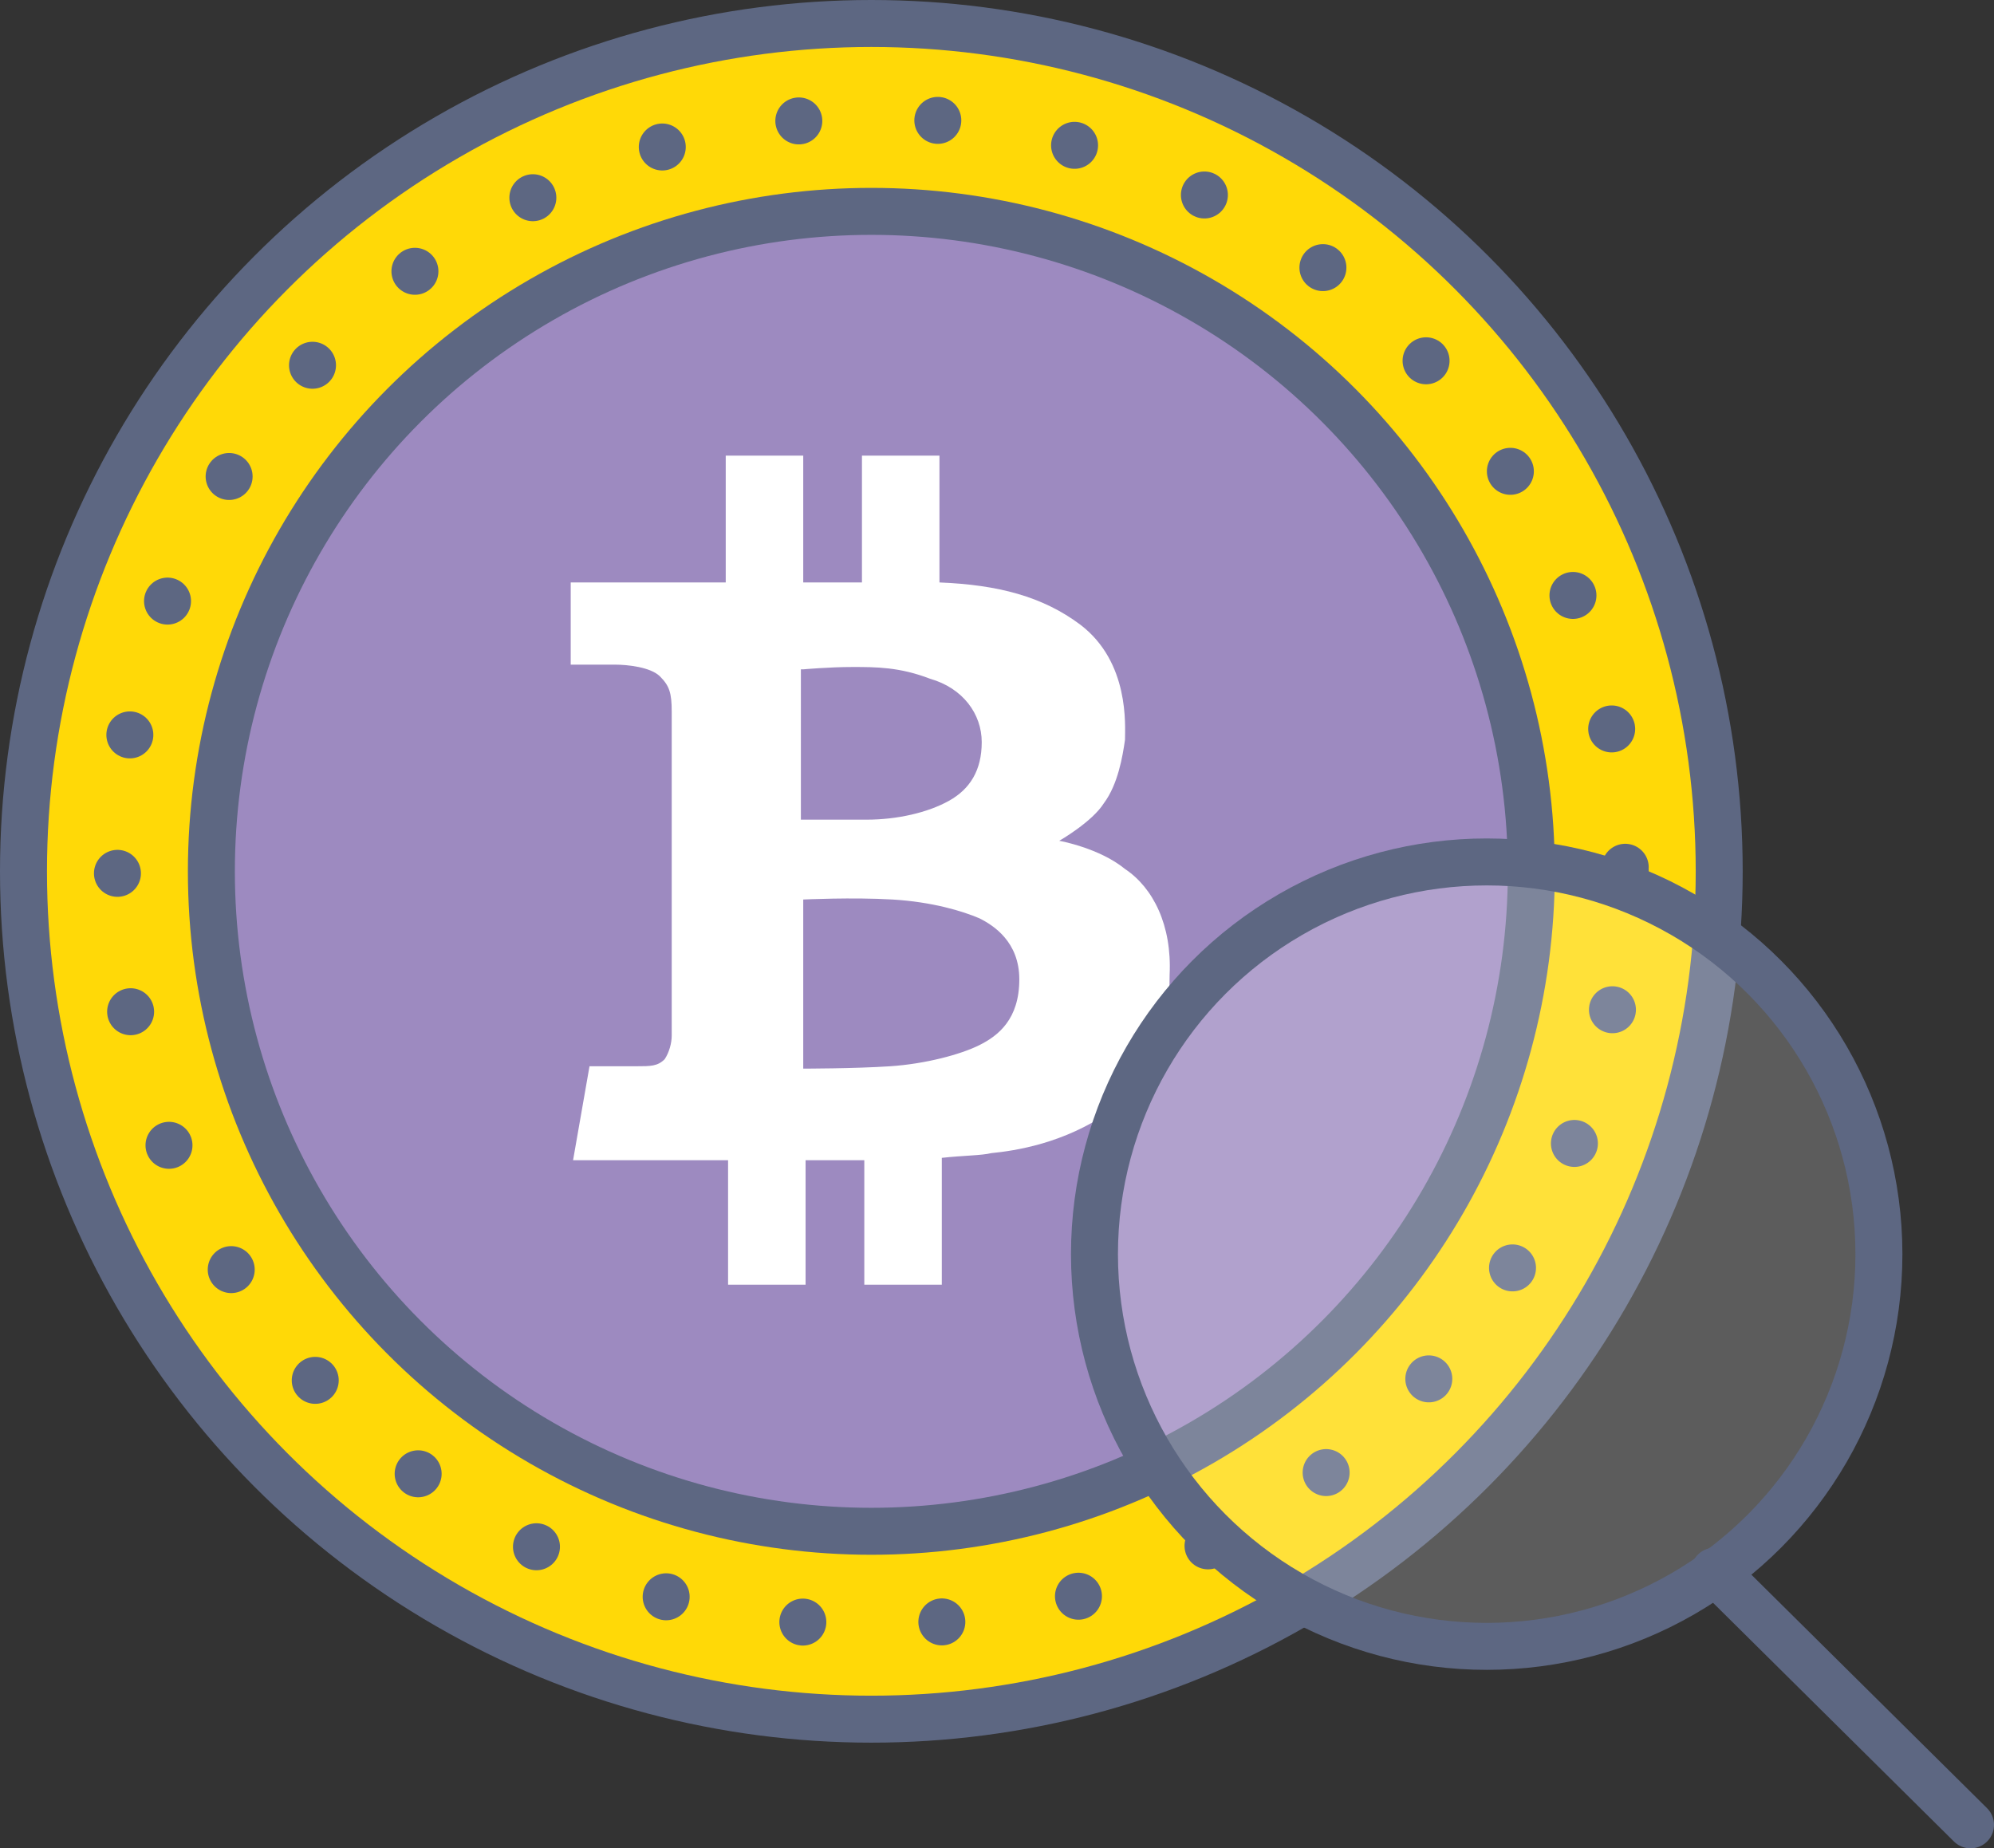 <?xml version="1.0" encoding="utf-8"?>
<!-- Generator: Adobe Illustrator 19.2.1, SVG Export Plug-In . SVG Version: 6.00 Build 0)  -->
<svg version="1.1" id="Layer_1" xmlns="http://www.w3.org/2000/svg" xmlns:xlink="http://www.w3.org/1999/xlink" x="0px" y="0px"
	 viewBox="0 0 84.9 78.7" style="enable-background:new 0 0 84.9 78.7;" xml:space="preserve">
<rect x="0" y="0" width="84.9" height="78.7" fill="#333333" stroke="none"/>
<style type="text/css">
	.st0{fill:#FFD907;stroke:#5D6782;stroke-width:2;stroke-linecap:round;stroke-linejoin:round;}
	.st1{fill:#9D8AC0;stroke:#5D6782;stroke-width:2;stroke-linecap:round;stroke-linejoin:round;}
	.st2{fill:none;stroke:#5D6782;stroke-width:2;stroke-linecap:round;stroke-dasharray:0,5.927;}
	.st3{fill:#FFFFFF;}
	.st4{opacity:0.2;fill:#FFFFFF;}
	.st5{fill:none;stroke:#5D6782;stroke-width:2;stroke-linecap:round;stroke-linejoin:round;}
</style>
<g>
	<circle class="st0" cx="37.1" cy="37.1" r="36.1"/>
	<circle class="st1" cx="37.1" cy="37.1" r="28.1"/>
	<g>
		<circle class="st2" cx="37.1" cy="37.1" r="32.1"/>
	</g>
	<path class="st3" d="M47.9,37c-1.1-0.9-2.8-1.2-2.8-1.2s1.4-0.8,1.9-1.6c0.6-0.8,0.8-2,0.9-2.7c0-0.6,0.2-3.3-1.9-4.9
		c-1.6-1.2-3.5-1.7-6-1.8v-5.4h-3.3v5.4h-2.5v-5.4h-3.3v5.4h-6.6v3.5h1.9c0.5,0,1.5,0.1,1.9,0.5c0.4,0.4,0.5,0.7,0.5,1.5l0,13.8
		c0,0.3-0.1,0.7-0.3,1c-0.3,0.3-0.6,0.3-1.2,0.3h-2l-0.7,4h6.6v5.3h3.3v-5.3h2.5v5.3h3.3v-5.4c0.9-0.1,1.7-0.1,2.1-0.2
		c1-0.1,3.1-0.4,5.1-1.8c2-1.4,2.5-3.6,2.5-5.8C49.9,39.4,49.1,37.8,47.9,37L47.9,37z M34.2,28.5c0,0,1.1-0.1,2.1-0.1
		c1,0,2,0,3.3,0.5c1.4,0.4,2.2,1.5,2.2,2.7c0,1.2-0.5,2-1.4,2.5c-0.9,0.5-2.2,0.8-3.5,0.8c-1.2,0-2.8,0-2.8,0V28.5z M41.7,44.5
		c-0.8,0.4-2.3,0.8-3.8,0.9c-1.5,0.1-3.7,0.1-3.7,0.1v-7.2c0,0,2.1-0.1,3.8,0c1.7,0.1,3,0.5,3.7,0.8c0.6,0.3,1.7,1,1.7,2.6
		C43.4,43.4,42.5,44.1,41.7,44.5z"/>
	<g>
		<circle class="st4" cx="63.3" cy="53.4" r="16.7"/>
		<circle class="st5" cx="63.3" cy="53.4" r="16.7"/>
		<line class="st5" x1="73" y1="66.9" x2="83.9" y2="77.7"/>
	</g>
</g>
</svg>
